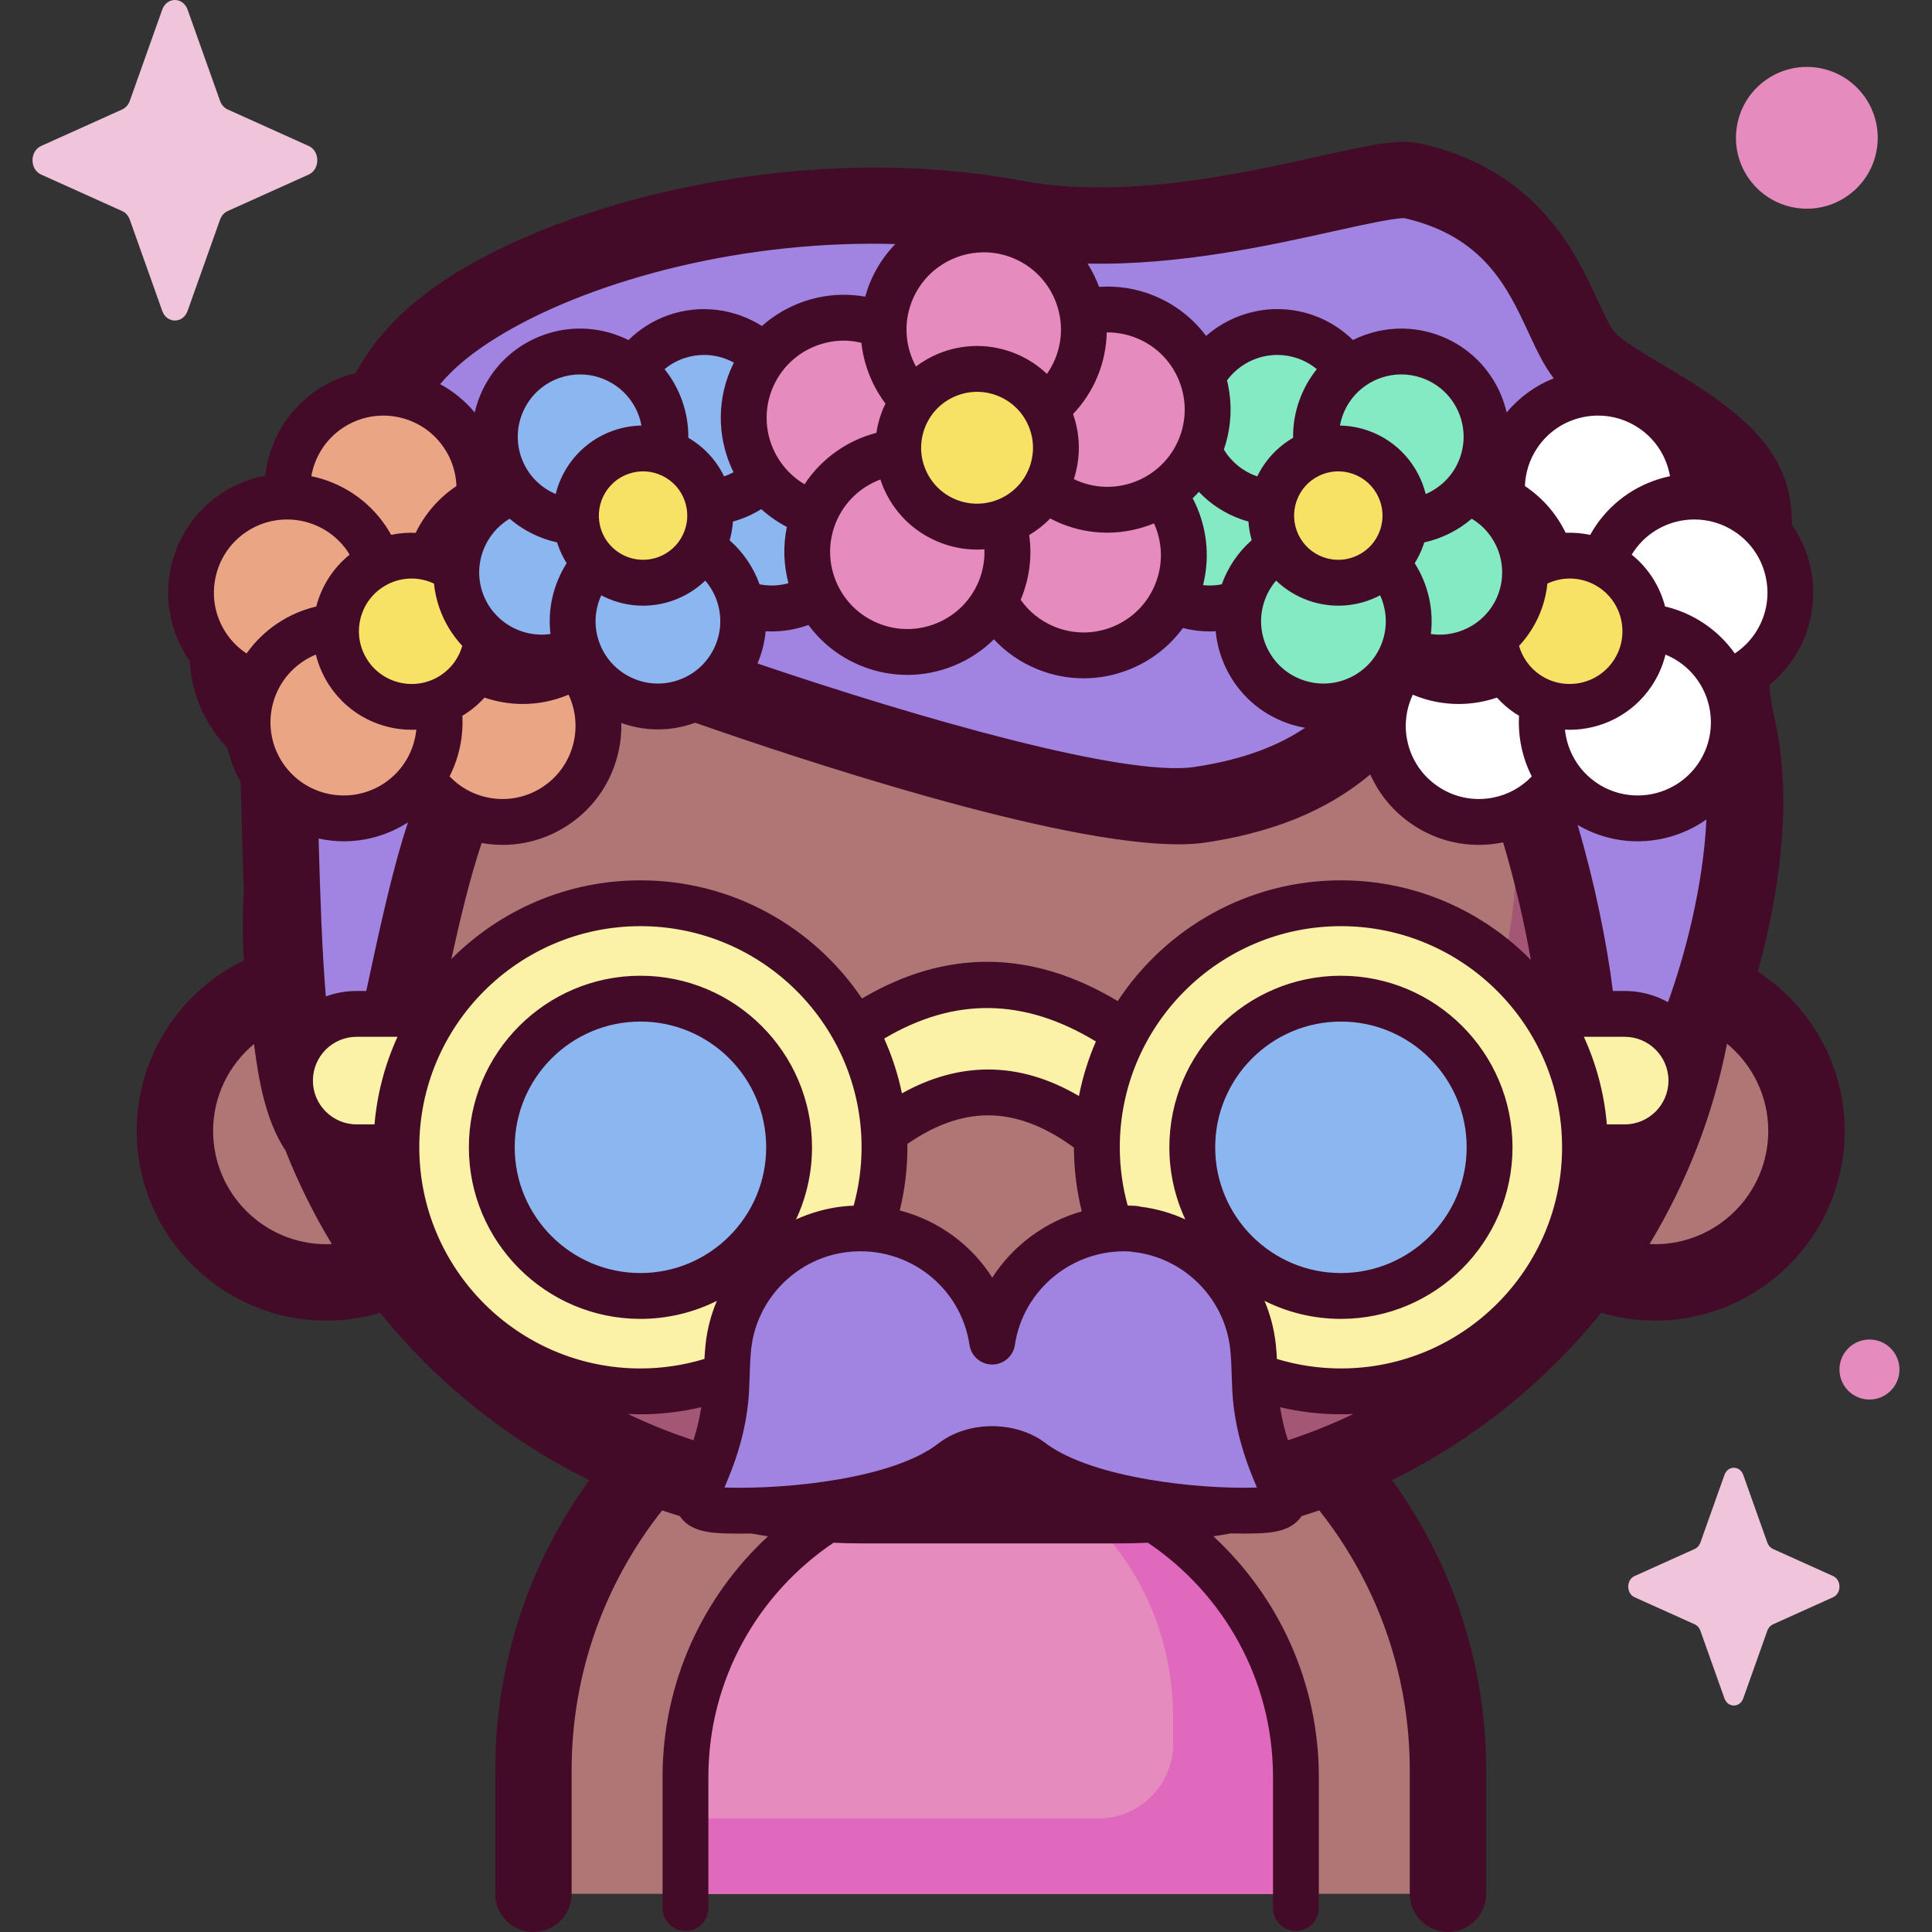 <svg id="Capa_1" enable-background="new 0 0 512 512" height="512" viewBox="0 0 512 512" width="512" xmlns="http://www.w3.org/2000/svg"><rect x="0" y="0" width="512" height="512" fill="#333333" stroke="none"/><g><g><path d="m383.723 501.877v-32.761c0-66.926-54.254-121.181-121.181-121.181-66.926 0-121.181 54.255-121.181 121.181v32.761z" fill="#b07676"/><path d="m343.433 501.877v-30.954c0-44.675-36.216-80.891-80.89-80.891-44.674 0-80.89 36.216-80.89 80.891v30.954z" fill="#e58bbd"/><path d="m271.03 390.478c23.397 10.523 39.855 35.499 39.855 64.645v7.013c0 10.916-8.849 19.766-19.766 19.766h-109.467v19.976h161.781v-30.954c0-41.809-31.718-76.203-72.403-80.446z" fill="#e068bd"/><g fill="#b07676"><ellipse cx="438.6" cy="299.716" rx="40.131" ry="40.131" transform="matrix(.506 -.863 .863 .506 -41.851 526.359)"/><ellipse cx="86.485" cy="299.716" rx="40.131" ry="40.131" transform="matrix(.974 -.226 .226 .974 -65.461 27.279)"/><path d="m296.739 398.892h-68.394c-84.989 0-153.885-68.897-153.885-153.885 0-84.989 68.897-153.885 153.885-153.885h68.394c84.989 0 153.885 68.897 153.885 153.885 0 84.988-68.896 153.885-153.885 153.885z"/></g><path d="m296.739 91.029h-19.733c68.901 0 124.757 55.855 124.757 124.756v10.595c0 68.901-55.855 124.757-124.757 124.757h-77.789c-65.936 0-119.918-51.154-124.443-115.94-.2 3.214-.314 6.452-.314 9.717v.001c0 84.988 68.897 153.885 153.885 153.885h68.394c84.989 0 153.885-68.897 153.885-153.885v-.001c0-84.988-68.896-153.885-153.885-153.885z" fill="#a45775"/><path d="m176.245 177.939s109.76 40.094 141.719 35.335c48.197-7.176 48.226-36.441 63.903-36.441 19.016 0 37.419 77.844 36.464 102.252s22.137 14.591 29.098 0c6.962-14.591 19.925-55.816 13.078-85.886s7.321-41.511 3.657-60.32c-3.511-18.023-35.672-28.677-43.924-38.226s-10.845-38.766-45.991-46.757c-10.562-2.402-61.435 18.132-105.063 9.977-55.463-10.366-115.381 4.724-145.643 24.727-22.215 14.684-24.615 29.794-29.125 47.15-2.449 9.424-23.622-1.271-32.243 30.1-7.801 28.387 11.294 33.099 11.501 39.902 1.662 54.427 1.232 101.741 16.899 104.246s18.381-88.351 39.328-104.584c27.166-21.052 46.342-21.475 46.342-21.475z" fill="#a183e2"/><path d="m301.711 311.714c-26.555-29.613-53.134-29.625-79.735 0v-35.359c26.578-20.691 53.156-20.191 79.735 0z" fill="#fbf2a8"/><path d="m110.239 304.049h-15.71c-9.764 0-17.679-7.915-17.679-17.679 0-9.764 7.915-17.679 17.679-17.679h15.71c9.764 0 17.679 7.915 17.679 17.679 0 9.763-7.915 17.679-17.679 17.679z" fill="#fbf2a8"/><circle cx="169.723" cy="304.049" fill="#fbf2a8" r="64.679"/><circle cx="169.723" cy="304.049" fill="#8bb6ef" r="39.395"/><path d="m414.846 304.049h15.71c9.764 0 17.679-7.915 17.679-17.679 0-9.764-7.915-17.679-17.679-17.679h-15.71c-9.764 0-17.68 7.915-17.68 17.679 0 9.763 7.915 17.679 17.68 17.679z" fill="#fbf2a8"/><circle cx="355.361" cy="304.049" fill="#fbf2a8" r="64.679"/><circle cx="355.361" cy="304.049" fill="#8bb6ef" r="39.395"/><path d="m273.443 387.307c-5.703-4.392-15.323-4.421-21.004 0-13.833 10.763-43.757 13.443-59.836 12.996-15.721-.437-3.126-6.253-.447-28.585.588-4.897.295-9.664.889-14.985 1.817-16.29 15.004-29.342 31.31-31.012 19.321-1.978 35.878 11.661 38.587 29.823 2.665-17.872 18.739-31.364 37.661-29.906.307.024.128.083.128.083 16.306 1.67 29.493 14.722 31.31 31.012.594 5.322.301 10.088.889 14.985 2.68 22.332 15.275 28.148-.447 28.585-15.811.439-44.669-2.476-58.791-12.796z" fill="#a183e2"/><path d="m445.546 145.915c-8.248 12.244-24.86 15.483-37.103 7.235-12.244-8.248-15.483-24.86-7.235-37.104s24.859-15.483 37.103-7.235c12.243 8.249 15.482 24.86 7.235 37.104z" fill="#fff"/><path d="m416.87 209.194c-9.019 13.389-27.185 16.931-40.574 7.912s-16.931-27.185-7.912-40.574 27.185-16.931 40.574-7.912 16.931 27.185 7.912 40.574z" fill="#fff"/><ellipse cx="387.005" cy="154.884" fill="#b2e7f1" rx="29.23" ry="29.23" transform="matrix(.906 -.423 .423 .906 -29.191 178.189)"/><ellipse cx="449.309" cy="159.175" fill="#fff" rx="26.112" ry="26.616" transform="matrix(.559 -.829 .829 .559 66.266 442.888)"/><path d="m457.745 206.494c-9.019 13.389-27.185 16.931-40.574 7.912s-16.932-27.185-7.912-40.574c9.019-13.389 27.185-16.931 40.574-7.912 13.39 9.02 16.932 27.185 7.912 40.574z" fill="#fff"/><path d="m405.491 182.864c-8.602-5.795-10.878-17.466-5.083-26.068 5.794-8.602 17.465-10.878 26.068-5.083 8.602 5.795 10.878 17.465 5.083 26.067l-.001.001c-5.794 8.602-17.465 10.878-26.067 5.083z" fill="#f7e266"/><path d="m393.714 128.193c.73-1.3 1.363-2.675 1.874-4.131 4.744-13.516-2.367-28.317-15.882-33.062-7.401-2.597-15.184-1.634-21.493 1.982-2.818-3.145-6.444-5.645-10.71-7.143-13.516-4.744-28.318 2.367-33.061 15.882-1.532 4.365-1.821 8.861-1.064 13.113-7.264 2.483-13.36 8.145-16.1 15.951-4.744 13.516 2.367 28.318 15.882 33.062 3.754 1.318 7.607 1.718 11.317 1.323.314 10.41 6.919 20.04 17.334 23.696 12.512 4.392 26.121-1.381 31.837-12.985 13.461 4.604 28.14-2.498 32.861-15.947 4.367-12.443-1.319-25.97-12.795-31.741zm-46.041 10.407c-.038-1.264-.169-2.516-.388-3.748 1.573-.538 3.091-1.225 4.532-2.051 2.11 2.354 4.676 4.342 7.622 5.823-.227.403-.443.814-.65 1.233-3.691-1.262-7.472-1.645-11.116-1.257z" fill="#84eac4"/><path d="m370.39 142.156c-3.048 8.683-12.558 13.252-21.241 10.204-8.683-3.048-13.252-12.558-10.204-21.241v-.001c3.048-8.683 12.557-13.251 21.24-10.204h.001c8.684 3.048 13.253 12.559 10.204 21.242z" fill="#f7e266"/><path d="m79.597 145.927c8.235 12.225 24.821 15.459 37.045 7.224 12.225-8.235 15.459-24.821 7.224-37.046s-24.82-15.459-37.045-7.224-15.459 24.821-7.224 37.046z" fill="#eaa585"/><path d="m108.215 209.194c9.019 13.389 27.185 16.931 40.574 7.912s16.931-27.185 7.912-40.574-27.185-16.931-40.574-7.912-16.932 27.185-7.912 40.574z" fill="#eaa585"/><path d="m113.836 171.215c9.019 13.389 27.185 16.931 40.574 7.912s16.931-27.185 7.912-40.574-27.185-16.931-40.574-7.912c-13.389 9.02-16.931 27.185-7.912 40.574z" fill="#b2e7f1"/><ellipse cx="75.469" cy="158.882" fill="#eaa585" rx="26.525" ry="26.525" transform="matrix(.306 -.952 .952 .306 -98.881 182.149)"/><path d="m67.339 206.494c9.019 13.389 27.185 16.931 40.574 7.912s16.932-27.185 7.912-40.574c-9.019-13.389-27.185-16.931-40.574-7.912-13.39 9.02-16.932 27.185-7.912 40.574z" fill="#eaa585"/><path d="m119.594 182.864c8.602-5.795 10.878-17.466 5.083-26.068-5.794-8.602-17.465-10.878-26.068-5.083h-.001c-8.602 5.795-10.878 17.465-5.083 26.067l.001.001c5.794 8.602 17.465 10.878 26.068 5.083z" fill="#f7e266"/><path d="m227.807 130.785c-2.74-7.805-8.837-13.467-16.1-15.951.757-4.251.468-8.748-1.064-13.113-4.744-13.515-19.546-20.626-33.061-15.882-4.266 1.498-7.891 3.998-10.71 7.143-6.31-3.616-14.093-4.579-21.493-1.982-13.516 4.744-20.626 19.546-15.882 33.062.511 1.455 1.144 2.831 1.874 4.131-11.476 5.771-17.161 19.298-12.794 31.741 4.721 13.449 19.399 20.551 32.861 15.947 5.717 11.604 19.325 17.377 31.837 12.985 10.415-3.656 17.02-13.286 17.334-23.696 3.71.395 7.563-.005 11.317-1.323 13.514-4.744 20.625-19.546 15.881-33.062zm-61.512 9.073c-.206-.419-.423-.83-.65-1.233 2.945-1.481 5.512-3.469 7.622-5.823 1.441.826 2.959 1.513 4.532 2.051-.219 1.232-.35 2.484-.388 3.748-3.643-.389-7.425-.006-11.116 1.257z" fill="#8bb6ef"/><path d="m154.694 142.156c3.048 8.683 12.558 13.252 21.241 10.204 8.683-3.048 13.252-12.558 10.204-21.241v-.001c-3.048-8.683-12.557-13.251-21.24-10.204h-.001c-8.684 3.048-13.252 12.559-10.204 21.242z" fill="#f7e266"/><path d="m321.472 119.631c6.437-15.54-.943-33.355-16.483-39.792-4.905-2.032-10.036-2.683-14.965-2.14-2.687-8.107-8.741-15.046-17.251-18.571-15.54-6.437-33.355.943-39.792 16.483-.693 1.673-1.216 3.373-1.596 5.082-14.56-3.941-30.13 3.44-36.056 17.747-6.405 15.463.873 33.175 16.256 39.692-4.089 14.63 3.294 30.34 17.681 36.299 11.976 4.961 25.297 1.71 33.727-7.152 2.936 3.251 6.62 5.92 10.937 7.707 15.54 6.437 33.355-.943 39.792-16.482 3.717-8.975 2.819-18.704-1.59-26.566 3.991-3.128 7.261-7.289 9.34-12.307zm-57.043-2.087c.614 1.852 1.403 3.641 2.358 5.344-1.157.906-2.251 1.899-3.275 2.975-2.884-3.194-6.493-5.82-10.71-7.607.148-.528.28-1.057.398-1.588 3.737 1.011 7.539 1.282 11.229.876z" fill="#e58bbd"/><path d="m240.853 111.179c-4.135 9.984.606 21.43 10.589 25.566 9.984 4.136 21.43-.605 25.566-10.589v-.001c4.135-9.984-.605-21.429-10.589-25.565l-.001-.001c-9.984-4.136-21.43.606-25.565 10.59z" fill="#f7e266"/></g><path d="m465.817 257.497c5.348-19.235 9.533-44.708 4.562-66.544-.782-3.435-1.244-6.55-1.474-9.44 2.354-1.911 4.471-4.192 6.252-6.834 7.462-11.077 6.928-25.225-.25-35.599-.012-2.584-.25-5.283-.805-8.134-3.146-16.151-19.96-26.203-33.47-34.28-5.113-3.057-10.908-6.521-12.73-8.629-1.207-1.396-2.831-4.898-4.402-8.284-6.02-12.978-16.097-34.699-47.004-41.725-5.568-1.267-12.806.234-27.353 3.471-20.447 4.55-51.345 11.429-78.094 6.427-58.036-10.845-120.942 4.984-153.086 26.232-12.075 7.982-19.141 16.296-23.729 24.701-3.614.869-7.083 2.38-10.259 4.519-7.981 5.377-12.701 13.794-13.693 22.682-4.11.764-8.133 2.356-11.815 4.836-14.425 9.719-18.255 29.359-8.537 43.785.102.152.216.291.321.441.698 11.487 5.881 18.554 10.05 23.203.682 3.055 1.83 6.048 3.467 8.875.083 2.935.163 5.852.241 8.728.185 6.811.367 13.505.587 19.988-.165 3.012-.257 6.042-.257 9.094 0 3.187.101 6.35.282 9.492-16.783 8.145-28.388 25.343-28.388 45.217 0 27.711 22.544 50.254 50.254 50.254 4.948 0 9.726-.73 14.245-2.071 14.965 18.525 33.87 33.737 55.434 44.351-15.671 21.622-24.926 48.181-24.926 76.866v32.761c0 5.59 4.532 10.123 10.123 10.123s10.123-4.533 10.123-10.123v-32.761c0-25.987 8.982-49.908 23.993-68.846 1.552.53 3.115 1.035 4.687 1.519 2.646 3.985 7.717 4.459 12.27 4.586 1.154.032 2.385.049 3.684.049.947 0 1.934-.011 2.946-.03 1.479.267 2.964.517 4.456.744-17.169 15.894-27.942 38.599-27.942 63.785v34.734c0 3.354 2.719 6.074 6.074 6.074 3.354 0 6.074-2.72 6.074-6.074v-34.734c0-25.842 13.183-48.643 33.165-62.085 2.472.111 4.956.177 7.455.177h68.394c2.5 0 4.984-.066 7.457-.177 19.982 13.441 33.162 36.244 33.162 62.085v34.734c0 3.354 2.719 6.074 6.074 6.074s6.074-2.72 6.074-6.074v-34.734c0-25.186-10.774-47.891-27.942-63.785 1.53-.233 3.051-.49 4.566-.766 2.419.059 4.621.055 6.52.002 4.553-.127 9.624-.6 12.27-4.586 1.576-.485 3.142-.991 4.697-1.523 15.008 18.939 23.983 42.864 23.983 68.85v32.761c0 5.59 4.532 10.123 10.123 10.123s10.123-4.533 10.123-10.123v-32.761c0-28.685-9.258-55.243-24.927-76.865 21.564-10.614 40.469-25.826 55.435-44.351 4.518 1.341 9.297 2.07 14.246 2.07 27.71 0 50.254-22.543 50.254-50.254-.003-17.689-9.191-33.263-23.04-42.221zm-124.504 124.189c-.815-2.532-1.557-5.435-2.073-8.755 5.181 1.215 10.574 1.87 16.12 1.87 1.107 0 2.207-.033 3.302-.084-5.594 2.683-11.384 5.019-17.349 6.969zm-174.9-6.968c1.098.051 2.2.084 3.31.084 5.549 0 10.941-.665 16.122-1.884-.516 3.327-1.258 6.236-2.075 8.771-5.967-1.952-11.76-4.288-17.357-6.971zm-82.702-201.248c.723 2.964 1.97 5.808 3.725 8.414 5.039 7.48 13.3 11.52 21.705 11.52.396 0 .793-.025 1.19-.043-.557 5.538-3.459 10.797-8.426 14.142-8.871 5.976-20.948 3.62-26.923-5.25-5.975-8.869-3.62-20.947 5.25-26.922 1.107-.746 2.273-1.364 3.479-1.861zm144.564-82.621c.334 3.043 1.097 6.057 2.301 8.963 1.071 2.585 2.455 4.979 4.095 7.157-.22.458-.456.906-.652 1.38-.857 2.069-1.446 4.202-1.77 6.36-7.665 2.004-14.526 6.757-19.036 13.627-8.625-5.099-12.439-15.905-8.497-25.422 2.092-5.05 6.025-8.983 11.076-11.075 2.525-1.046 5.178-1.569 7.83-1.569 1.561.001 3.119.211 4.653.579zm65.245-2.759c2.604 0 5.252.5 7.804 1.557 5.049 2.092 8.983 6.025 11.074 11.075s2.092 10.612 0 15.662c-4.318 10.424-16.31 15.392-26.736 11.075-.37-.153-.719-.339-1.076-.511 1.826-5.625 1.757-11.62-.216-17.215 2.673-2.807 4.893-6.13 6.463-9.921 1.587-3.831 2.378-7.794 2.466-11.71.073-.001.146-.012.221-.012zm61.841 274.564c-5.896 0-11.588-.884-16.959-2.512-.07-1.316-.168-2.67-.326-4.083-.442-3.966-1.463-7.765-2.965-11.317 6.103 3.05 12.977 4.776 20.251 4.776 25.072 0 45.469-20.397 45.469-45.469 0-25.071-20.397-45.468-45.469-45.468s-45.469 20.397-45.469 45.468c0 6.822 1.52 13.292 4.223 19.105-3.695-1.688-7.674-2.846-11.84-3.369-.387-.103-.791-.172-1.206-.203-.744-.057-1.482-.075-2.22-.092-1.351-4.923-2.093-10.095-2.093-15.441 0-32.315 26.29-58.605 58.605-58.605s58.605 26.29 58.605 58.605-26.291 58.605-58.606 58.605zm-77.978 20.027-.132-.106c-.034-.028-.068-.054-.102-.081-7.874-6.064-20.631-6.056-28.439.019-12.084 9.402-40.081 12.155-55.938 11.717-.274-.007-.531-.017-.769-.027.124-.304.249-.606.368-.895 1.86-4.507 4.671-11.318 5.817-20.868.328-2.727.407-5.359.484-7.904.073-2.431.142-4.726.411-7.133 1.503-13.476 12.392-24.26 25.892-25.642 15.614-1.604 29.659 9.238 31.96 24.676.444 2.976 2.999 5.178 6.007 5.178 3.009 0 5.564-2.203 6.008-5.178 2.207-14.801 15.478-25.559 30.446-24.792.234.052.473.092.716.117 13.5 1.382 24.389 12.166 25.892 25.642.268 2.406.338 4.702.411 7.133.077 2.545.156 5.176.484 7.904 1.146 9.55 3.957 16.361 5.817 20.868.119.289.244.59.368.895-.239.01-.495.02-.769.027-14.538.404-42.246-2.379-54.932-11.55zm-166.265-78.632c0-32.315 26.29-58.605 58.605-58.605s58.605 26.29 58.605 58.605c0 5.355-.744 10.535-2.1 15.465-.828.036-1.658.08-2.493.165-4.505.461-8.8 1.669-12.77 3.483 2.706-5.815 4.227-12.288 4.227-19.113 0-25.071-20.397-45.468-45.469-45.468s-45.469 20.397-45.469 45.468c0 25.072 20.398 45.469 45.469 45.469 7.274 0 14.15-1.727 20.253-4.777-1.503 3.553-2.526 7.352-2.968 11.318-.157 1.409-.256 2.759-.325 4.071-5.371 1.633-11.061 2.524-16.96 2.524-32.315 0-58.605-26.29-58.605-58.605zm36.525-160.303c.083.265.164.53.256.794l.001.001c.587 1.672 1.361 3.239 2.272 4.709-3.478 5.486-5.087 12.102-4.29 18.767-7.659 1.109-15.302-3.305-17.959-10.875-2.647-7.54.521-15.734 7.139-19.672 3.613 3.096 7.941 5.257 12.581 6.276zm27.847-17.669c2.82 1.355 4.945 3.728 5.981 6.681 1.037 2.952.861 6.132-.494 8.952-1.355 2.821-3.727 4.945-6.68 5.982-6.098 2.139-12.794-1.079-14.935-7.173-2.139-6.096 1.079-12.796 7.174-14.936 2.955-1.036 6.134-.86 8.954.494zm18.745 12.145c.622-.172 1.242-.364 1.859-.581 2.004-.703 3.893-1.619 5.655-2.713 2.012 1.823 4.28 3.413 6.775 4.715-1.039 5.029-.847 10.124.422 14.908-2.52.707-5.125.802-7.648.297-1.654-4.565-4.388-8.533-7.934-11.667.467-1.626.759-3.286.871-4.959zm39.083-11.149c.212.642.44 1.281.702 1.912 2.756 6.654 7.939 11.836 14.593 14.592 3.327 1.378 6.822 2.067 10.318 2.067.649 0 1.297-.032 1.945-.079.103 2.826-.36 5.714-1.512 8.495-2.092 5.05-6.025 8.983-11.074 11.075-5.05 2.093-10.611 2.092-15.662 0-5.049-2.092-8.983-6.024-11.074-11.075-2.092-5.05-2.092-10.612 0-15.662 2.259-5.456 6.624-9.407 11.764-11.325zm8.481-31.91c-2.091-5.05-2.091-10.611.001-15.662 3.261-7.872 10.898-12.632 18.932-12.632 2.605 0 5.252.5 7.804 1.557h-.001c10.425 4.319 15.393 16.312 11.074 26.737-.58 1.401-1.31 2.71-2.16 3.922-2.359-2.23-5.113-4.051-8.201-5.33-6.655-2.757-13.984-2.755-20.637 0-2.123.879-4.075 2.03-5.867 3.372-.345-.634-.665-1.286-.945-1.964zm80.373 72.109c.313 3.344 1.216 6.642 2.713 9.76 3.316 6.903 9.123 12.102 16.348 14.638 1.52.534 3.065.932 4.62 1.204-6.649 4.471-15.73 8.355-29.381 10.388-18.352 2.72-73.194-12.982-115.731-27.434 1.173-2.753 1.895-5.628 2.169-8.54.525.03 1.05.051 1.576.051 3.199-.001 6.41-.543 9.518-1.634.081-.029.16-.063.241-.092 3.402 4.617 8.059 8.395 13.733 10.745 4.024 1.668 8.251 2.5 12.48 2.5 4.227 0 8.456-.833 12.479-2.5 3.965-1.642 7.496-4 10.459-6.929 3.129 3.344 6.944 6.029 11.302 7.834 4.025 1.668 8.252 2.501 12.481 2.501 4.228 0 8.455-.833 12.479-2.5 5.599-2.319 10.333-6.061 13.82-10.832 2.348.605 4.737.908 7.12.908.525-.001 1.049-.038 1.574-.068zm21.442-34.514c1.036-2.953 3.16-5.326 5.981-6.681 1.607-.772 3.331-1.162 5.064-1.162 1.307 0 2.619.221 3.889.667 6.095 2.14 9.314 8.84 7.174 14.935-1.037 2.953-3.161 5.325-5.982 6.68-2.82 1.355-6 1.531-8.954.494-2.952-1.037-5.325-3.16-6.68-5.982-1.353-2.819-1.529-5.999-.492-8.951zm46.407 4.713c6.619 3.938 9.786 12.131 7.14 19.672-2.658 7.571-10.302 11.987-17.962 10.875.796-6.665-.806-13.284-4.286-18.769.911-1.469 1.684-3.036 2.271-4.707.093-.265.174-.53.257-.796 4.639-1.019 8.968-3.18 12.58-6.275zm59.005.194c3.726 0 7.491 1.07 10.806 3.304 4.297 2.895 7.209 7.289 8.201 12.374.992 5.084-.056 10.251-2.951 14.548-1.459 2.165-3.289 3.924-5.342 5.28-2.141-3.027-4.849-5.725-8.101-7.916-3.209-2.162-6.72-3.674-10.377-4.537-1.406-5.441-4.481-10.21-8.84-13.728.157-.259.316-.517.487-.771 3.742-5.554 9.876-8.554 16.117-8.554zm-6.988 127.919c-3.405-1.889-7.319-2.968-11.481-2.968h-3.133c-1.58-12.812-4.858-28.819-9.333-43.986 4.964 2.909 10.442 4.32 15.877 4.32 6.476 0 12.877-1.995 18.246-5.78-.816 17.673-5.738 36.183-10.176 48.414zm-156.106 24.871c-7.95-4.671-15.992-7.026-24.063-7.029h-.013c-7.652 0-15.281 2.124-22.834 6.325-1.042-5.058-2.642-9.911-4.704-14.514 18.608-11.045 37.097-10.784 56.101.761-1.989 4.589-3.504 9.428-4.487 14.457zm-45.479 12.707c7.259-5.036 14.418-7.588 21.403-7.588h.009c7.418.003 15.029 2.877 22.744 8.556.007 5.823.733 11.479 2.074 16.895-9.786 2.77-18.258 9.066-23.716 17.565-5.588-8.781-14.361-15.175-24.519-17.804 1.314-5.368 2.026-10.969 2.026-16.737.002-.298-.017-.591-.021-.887zm55.755-37.865c-22.726-13.649-45.444-13.872-67.772-.685-12.719-18.876-34.29-31.316-58.713-31.316-19.56 0-37.29 7.981-50.11 20.855 2.243-10.187 4.948-21.613 8.036-30.752 1.856.33 3.716.501 5.564.501 6.214 0 12.289-1.843 17.557-5.392 9.24-6.224 14.123-16.52 13.893-26.91 3.13 1.131 6.391 1.706 9.668 1.706 3.199-.001 6.41-.543 9.517-1.634.125-.044.247-.095.371-.14 27.97 9.784 95.656 32.226 128.052 32.223 2.64 0 5.05-.149 7.181-.467 21.591-3.215 34.736-10.568 43.688-18.049 2.379 5.339 6.201 9.923 11.169 13.271 5.269 3.549 11.343 5.392 17.557 5.392 2.027 0 4.069-.196 6.102-.592.125-.024.247-.056.372-.082.236.792.473 1.59.71 2.416 2.9 10.095 5.12 20.045 6.651 28.755-12.838-13.016-30.662-21.101-50.344-21.101-24.71 0-46.492 12.747-59.149 32.001zm-136.125-107.149c3.275 1.573 6.786 2.365 10.315 2.365 2.663 0 5.335-.451 7.921-1.359 3.262-1.145 6.158-2.959 8.582-5.28 1.316 1.533 2.355 3.307 3.045 5.271 1.462 4.165 1.214 8.65-.697 12.628s-5.258 6.974-9.423 8.436c-4.164 1.462-8.649 1.215-12.628-.697-3.978-1.911-6.975-5.257-8.436-9.422-1.473-4.195-1.135-8.587.587-12.339.248.129.482.275.734.397zm175.055.996c.689-1.964 1.73-3.738 3.045-5.271 2.424 2.321 5.32 4.135 8.582 5.28 2.587.908 5.259 1.359 7.922 1.359 3.528 0 7.04-.792 10.315-2.365.251-.121.484-.267.729-.395 1.724 3.752 2.064 8.141.592 12.337-1.462 4.165-4.458 7.511-8.437 9.422-3.979 1.912-8.463 2.159-12.628.697-4.164-1.462-7.511-4.458-9.422-8.436-1.912-3.978-2.16-8.463-.698-12.628zm70.795 46.609c-2.748 2.881-6.298 4.853-10.285 5.631-5.088.989-10.252-.057-14.549-2.952-4.297-2.894-7.209-7.288-8.201-12.373-.8-4.101-.251-8.247 1.501-11.955 3.915 1.643 8.04 2.461 12.144 2.461 3.458 0 6.89-.582 10.16-1.688 1.373 1.506 2.922 2.889 4.685 4.077.383.258.776.489 1.168.724-.298 5.552.855 11.112 3.377 16.075zm19.902 92.222c-.702-8.216-2.814-16.032-6.093-23.211h10.814c6.399 0 11.605 5.207 11.605 11.606s-5.206 11.606-11.605 11.606h-4.721zm24.267-95.723c-5.976 8.868-18.054 11.226-26.922 5.25-4.967-3.346-7.885-8.604-8.446-14.143.403.019.807.044 1.21.044 8.405 0 16.666-4.04 21.705-11.52 1.754-2.603 3-5.446 3.724-8.407 1.206.495 2.374 1.108 3.48 1.854 8.869 5.975 11.224 18.053 5.249 26.922zm-26.311-46.555c3.096 2.085 5.195 5.252 5.909 8.916.715 3.664-.04 7.387-2.126 10.483-4.306 6.393-13.008 8.089-19.4 3.783-2.826-1.904-4.729-4.667-5.607-7.709 2.611-2.803 4.707-6.165 6.055-10.004.756-2.154 1.231-4.339 1.458-6.517 1.858-.864 3.879-1.333 5.924-1.333 2.685.001 5.398.772 7.787 2.381zm-178.549-42.7c1.514-3.657 4.362-6.505 8.018-8.019 1.828-.757 3.749-1.136 5.67-1.136 1.92 0 3.842.379 5.67 1.136 3.656 1.515 6.504 4.363 8.018 8.019s1.514 7.683 0 11.34c-3.126 7.548-11.809 11.145-19.359 8.018-3.656-1.514-6.503-4.362-8.018-8.018-1.513-3.657-1.513-7.683.001-11.34zm60.57 25.712c.09.199.188.392.272.595 2.092 5.05 2.092 10.612 0 15.662-2.091 5.05-6.024 8.983-11.074 11.074-5.05 2.092-10.611 2.092-15.662 0-3.625-1.502-6.659-3.964-8.865-7.095.034-.08.072-.156.105-.236 2.297-5.544 2.935-11.365 2.159-16.918 2.056-1.223 3.929-2.689 5.571-4.389.877.46 1.77.896 2.696 1.28 4.068 1.686 8.285 2.483 12.436 2.482 4.271-.001 8.466-.863 12.362-2.455zm-182.116 50.246c1.768-1.191 3.333-2.569 4.708-4.08 3.263 1.103 6.686 1.69 10.137 1.69 4.101 0 8.224-.825 12.135-2.471 4.011 8.509 1.346 18.926-6.69 24.339-4.297 2.895-9.464 3.94-14.549 2.952-3.993-.778-7.548-2.756-10.297-5.644 2.52-4.963 3.689-10.513 3.391-16.063.39-.235.783-.466 1.165-.723zm-25.625 69.01c-.318 1.477-.654 3.038-1.004 4.651h-2.539c-2.872 0-5.627.513-8.177 1.451-1.01-12.062-1.492-26.514-1.918-41.843 2.193.472 4.433.726 6.683.726 5.845 0 11.743-1.637 16.994-5.012-3.582 10.813-6.642 24.223-10.039 40.027zm1.178 40.01h-4.721c-6.399 0-11.605-5.207-11.605-11.606s5.206-11.606 11.605-11.606h10.814c-3.279 7.18-5.391 14.996-6.093 23.212zm70.475 39.395c-18.373 0-33.322-14.948-33.322-33.322s14.948-33.321 33.322-33.321 33.321 14.947 33.321 33.321-14.948 33.322-33.321 33.322zm152.316-33.321c0-18.374 14.948-33.321 33.321-33.321 18.374 0 33.321 14.947 33.321 33.321s-14.948 33.322-33.321 33.322c-18.374-.001-33.321-14.949-33.321-33.322zm97.736-193.55c1.251-.243 2.506-.364 3.752-.364 3.821 0 7.557 1.133 10.796 3.316 4.547 3.063 7.369 7.73 8.244 12.745-7.777 1.619-14.956 6.143-19.733 13.235-.511.759-.973 1.536-1.408 2.322-2.154-.456-4.341-.646-6.51-.554-2.344-4.827-5.94-9.121-10.702-12.329-.031-.021-.063-.039-.094-.06.128-3.581 1.231-7.066 3.283-10.111 2.893-4.296 7.287-7.208 12.372-8.2zm-32.842 10.724c-1.595 4.546-4.994 7.943-9.11 9.7-1.875-7.546-7.384-14.04-15.252-16.802-2.471-.868-4.99-1.297-7.475-1.339.151-.838.364-1.675.655-2.505 2.384-6.793 8.784-11.052 15.606-11.052 1.812 0 3.654.301 5.458.933 4.164 1.462 7.511 4.458 9.422 8.437 1.91 3.979 2.158 8.463.696 12.628zm-42.646-14.969c-1.134 3.231-1.645 6.529-1.609 9.769-4.009 2.328-7.361 5.822-9.484 10.211-.061-.021-.122-.033-.183-.054-3.668-1.288-6.699-3.768-8.676-7.059 2.047-5.949 2.329-12.261.837-18.309 3.114-4.235 8.092-6.749 13.327-6.749 1.812 0 3.654.301 5.458.933 1.879.66 3.556 1.634 5.008 2.834-1.973 2.459-3.575 5.283-4.678 8.424zm-26.57 24.099c3.088 3.255 6.917 5.76 11.273 7.288.617.217 1.237.396 1.858.567.11 1.668.4 3.323.864 4.945-3.551 3.137-6.278 7.125-7.934 11.696-1.635.326-3.304.402-4.964.22 1.71-6.758 1.209-13.858-1.508-20.415-.371-.895-.791-1.758-1.233-2.605.566-.543 1.114-1.109 1.644-1.696zm-123.327-5.202c-.74.396-1.512.745-2.319 1.029-.063.022-.127.035-.19.056-2.067-4.285-5.338-7.812-9.469-10.208.036-3.242-.482-6.542-1.616-9.774-1.102-3.14-2.704-5.964-4.677-8.423 1.451-1.2 3.127-2.176 5.006-2.836 1.805-.633 3.646-.933 5.458-.933 2.793 0 5.51.721 7.913 2.033-.356.71-.696 1.43-1.003 2.171-3.734 9.011-3.104 18.754.897 26.885zm-25.057-14.873c.29.826.505 1.659.658 2.494-2.516.047-5.035.491-7.479 1.349-7.868 2.762-13.378 9.257-15.252 16.803-4.116-1.756-7.514-5.154-9.11-9.701-1.462-4.165-1.214-8.649.697-12.628 1.911-3.978 5.258-6.974 9.422-8.437 1.805-.633 3.646-.933 5.458-.933 6.821 0 13.222 4.26 15.606 11.053zm-60.254 43.039c2.047 0 4.068.469 5.924 1.337.227 2.176.702 4.36 1.458 6.512 1.347 3.837 3.442 7.198 6.05 10-.875 3.044-2.776 5.809-5.603 7.713-6.393 4.307-15.095 2.607-19.4-3.783-2.086-3.096-2.841-6.819-2.126-10.483.714-3.664 2.813-6.831 5.909-8.916 2.391-1.61 5.103-2.38 7.788-2.38zm244.459-92.058c7.18-1.597 16.099-3.56 18.7-3.438 21.027 4.87 27.329 18.458 32.893 30.451 2.047 4.413 3.999 8.595 6.627 11.979-4.844 1.928-9.115 5.019-12.477 9.058-.474-2.039-1.168-4.042-2.096-5.974-3.316-6.903-9.122-12.102-16.349-14.638-7.609-2.672-15.598-1.925-22.298 1.421-2.908-2.859-6.463-5.146-10.558-6.584-10.08-3.54-20.832-1.082-28.363 5.484-3.47-4.658-8.141-8.313-13.647-10.593-4.811-1.993-9.829-2.74-14.701-2.396-.798-2.157-1.825-4.226-3.058-6.174 24.271.511 48.199-4.784 65.327-8.596zm-224.414 29.786c22.243-14.703 61.217-26.457 102.153-26.457 1.987 0 3.98.038 5.975.096-2.77 2.861-5.063 6.272-6.677 10.169-.513 1.239-.938 2.5-1.293 3.772-6.062-1.083-12.315-.422-18.141 1.992-3.429 1.421-6.532 3.379-9.226 5.775-7.155-4.523-16.223-5.874-24.814-2.859-4.095 1.437-7.641 3.73-10.547 6.589-6.703-3.351-14.697-4.1-22.309-1.426-7.227 2.536-13.033 7.735-16.349 14.638-.928 1.933-1.622 3.936-2.096 5.974-2.571-3.089-5.674-5.621-9.157-7.506 3.054-3.627 7.047-7.166 12.481-10.757zm-38.365 22.406c3.24-2.183 6.974-3.316 10.796-3.316 1.246 0 2.502.121 3.752.364 5.085.992 9.479 3.904 12.374 8.201 2.052 3.045 3.155 6.531 3.283 10.112-.031.021-.064.038-.095.059-4.764 3.21-8.363 7.505-10.708 12.335-2.168-.092-4.354.081-6.506.536-.435-.783-.899-1.555-1.408-2.31-4.78-7.095-11.963-11.62-19.744-13.237.879-5.015 3.71-9.682 8.256-12.744zm-33.708 39.892c.991-5.085 3.904-9.479 8.2-12.374 3.317-2.234 7.08-3.303 10.807-3.303 6.24 0 12.375 2.999 16.116 8.553.172.255.314.522.472.783-4.354 3.519-7.424 8.288-8.827 13.726-3.655.862-7.166 2.366-10.374 4.527-3.253 2.192-5.961 4.89-8.103 7.917-2.052-1.357-3.882-3.117-5.34-5.282-2.895-4.296-3.943-9.463-2.951-14.547zm29.433 176.381c-16.547 0-30.008-13.461-30.008-30.008 0-9.26 4.229-17.537 10.843-23.044.064.493.124.997.191 1.48.883 6.41 2.538 18.374 8.159 26.767 3.4 8.634 7.513 16.91 12.264 24.76-.482.024-.963.045-1.449.045zm352.115 0c-.487 0-.97-.017-1.451-.04 9.748-16.104 16.797-34.013 20.535-53.094 6.665 5.507 10.924 13.825 10.924 23.126 0 16.547-13.462 30.008-30.008 30.008z" fill="#440b29"/><g><path d="m49.716 2.562 8.598 24.177c.368 1.035 1.097 1.855 2.017 2.27l21.48 9.678c3.035 1.367 3.035 6.202 0 7.57l-21.48 9.678c-.92.414-1.648 1.235-2.017 2.27l-8.598 24.177c-1.215 3.416-5.51 3.416-6.725 0l-8.598-24.177c-.368-1.035-1.097-1.855-2.017-2.27l-21.48-9.678c-3.035-1.367-3.035-6.202 0-7.57l21.48-9.678c.92-.414 1.648-1.235 2.017-2.27l8.598-24.177c1.215-3.416 5.511-3.416 6.725 0z" fill="#f0c4db"/><ellipse cx="478.557" cy="36.752" fill="#e58bbd" rx="18.775" ry="18.775" transform="matrix(.123 -.993 .993 .123 383.477 507.207)"/><path d="m503.38 362.939c0 4.391-3.56 7.951-7.951 7.951s-7.951-3.56-7.951-7.951 3.56-7.951 7.951-7.951 7.951 3.56 7.951 7.951z" fill="#e58bbd"/><path d="m461.982 390.872 6.378 17.934c.273.768.814 1.376 1.496 1.684l15.934 7.179c2.251 1.014 2.251 4.601 0 5.615l-15.934 7.179c-.682.307-1.223.916-1.496 1.684l-6.378 17.934c-.901 2.534-4.088 2.534-4.989 0l-6.378-17.934c-.273-.768-.814-1.376-1.496-1.684l-15.934-7.179c-2.251-1.014-2.251-4.601 0-5.615l15.934-7.179c.682-.307 1.223-.916 1.496-1.684l6.378-17.934c.902-2.534 4.088-2.534 4.989 0z" fill="#f0c4db"/></g></g></svg>